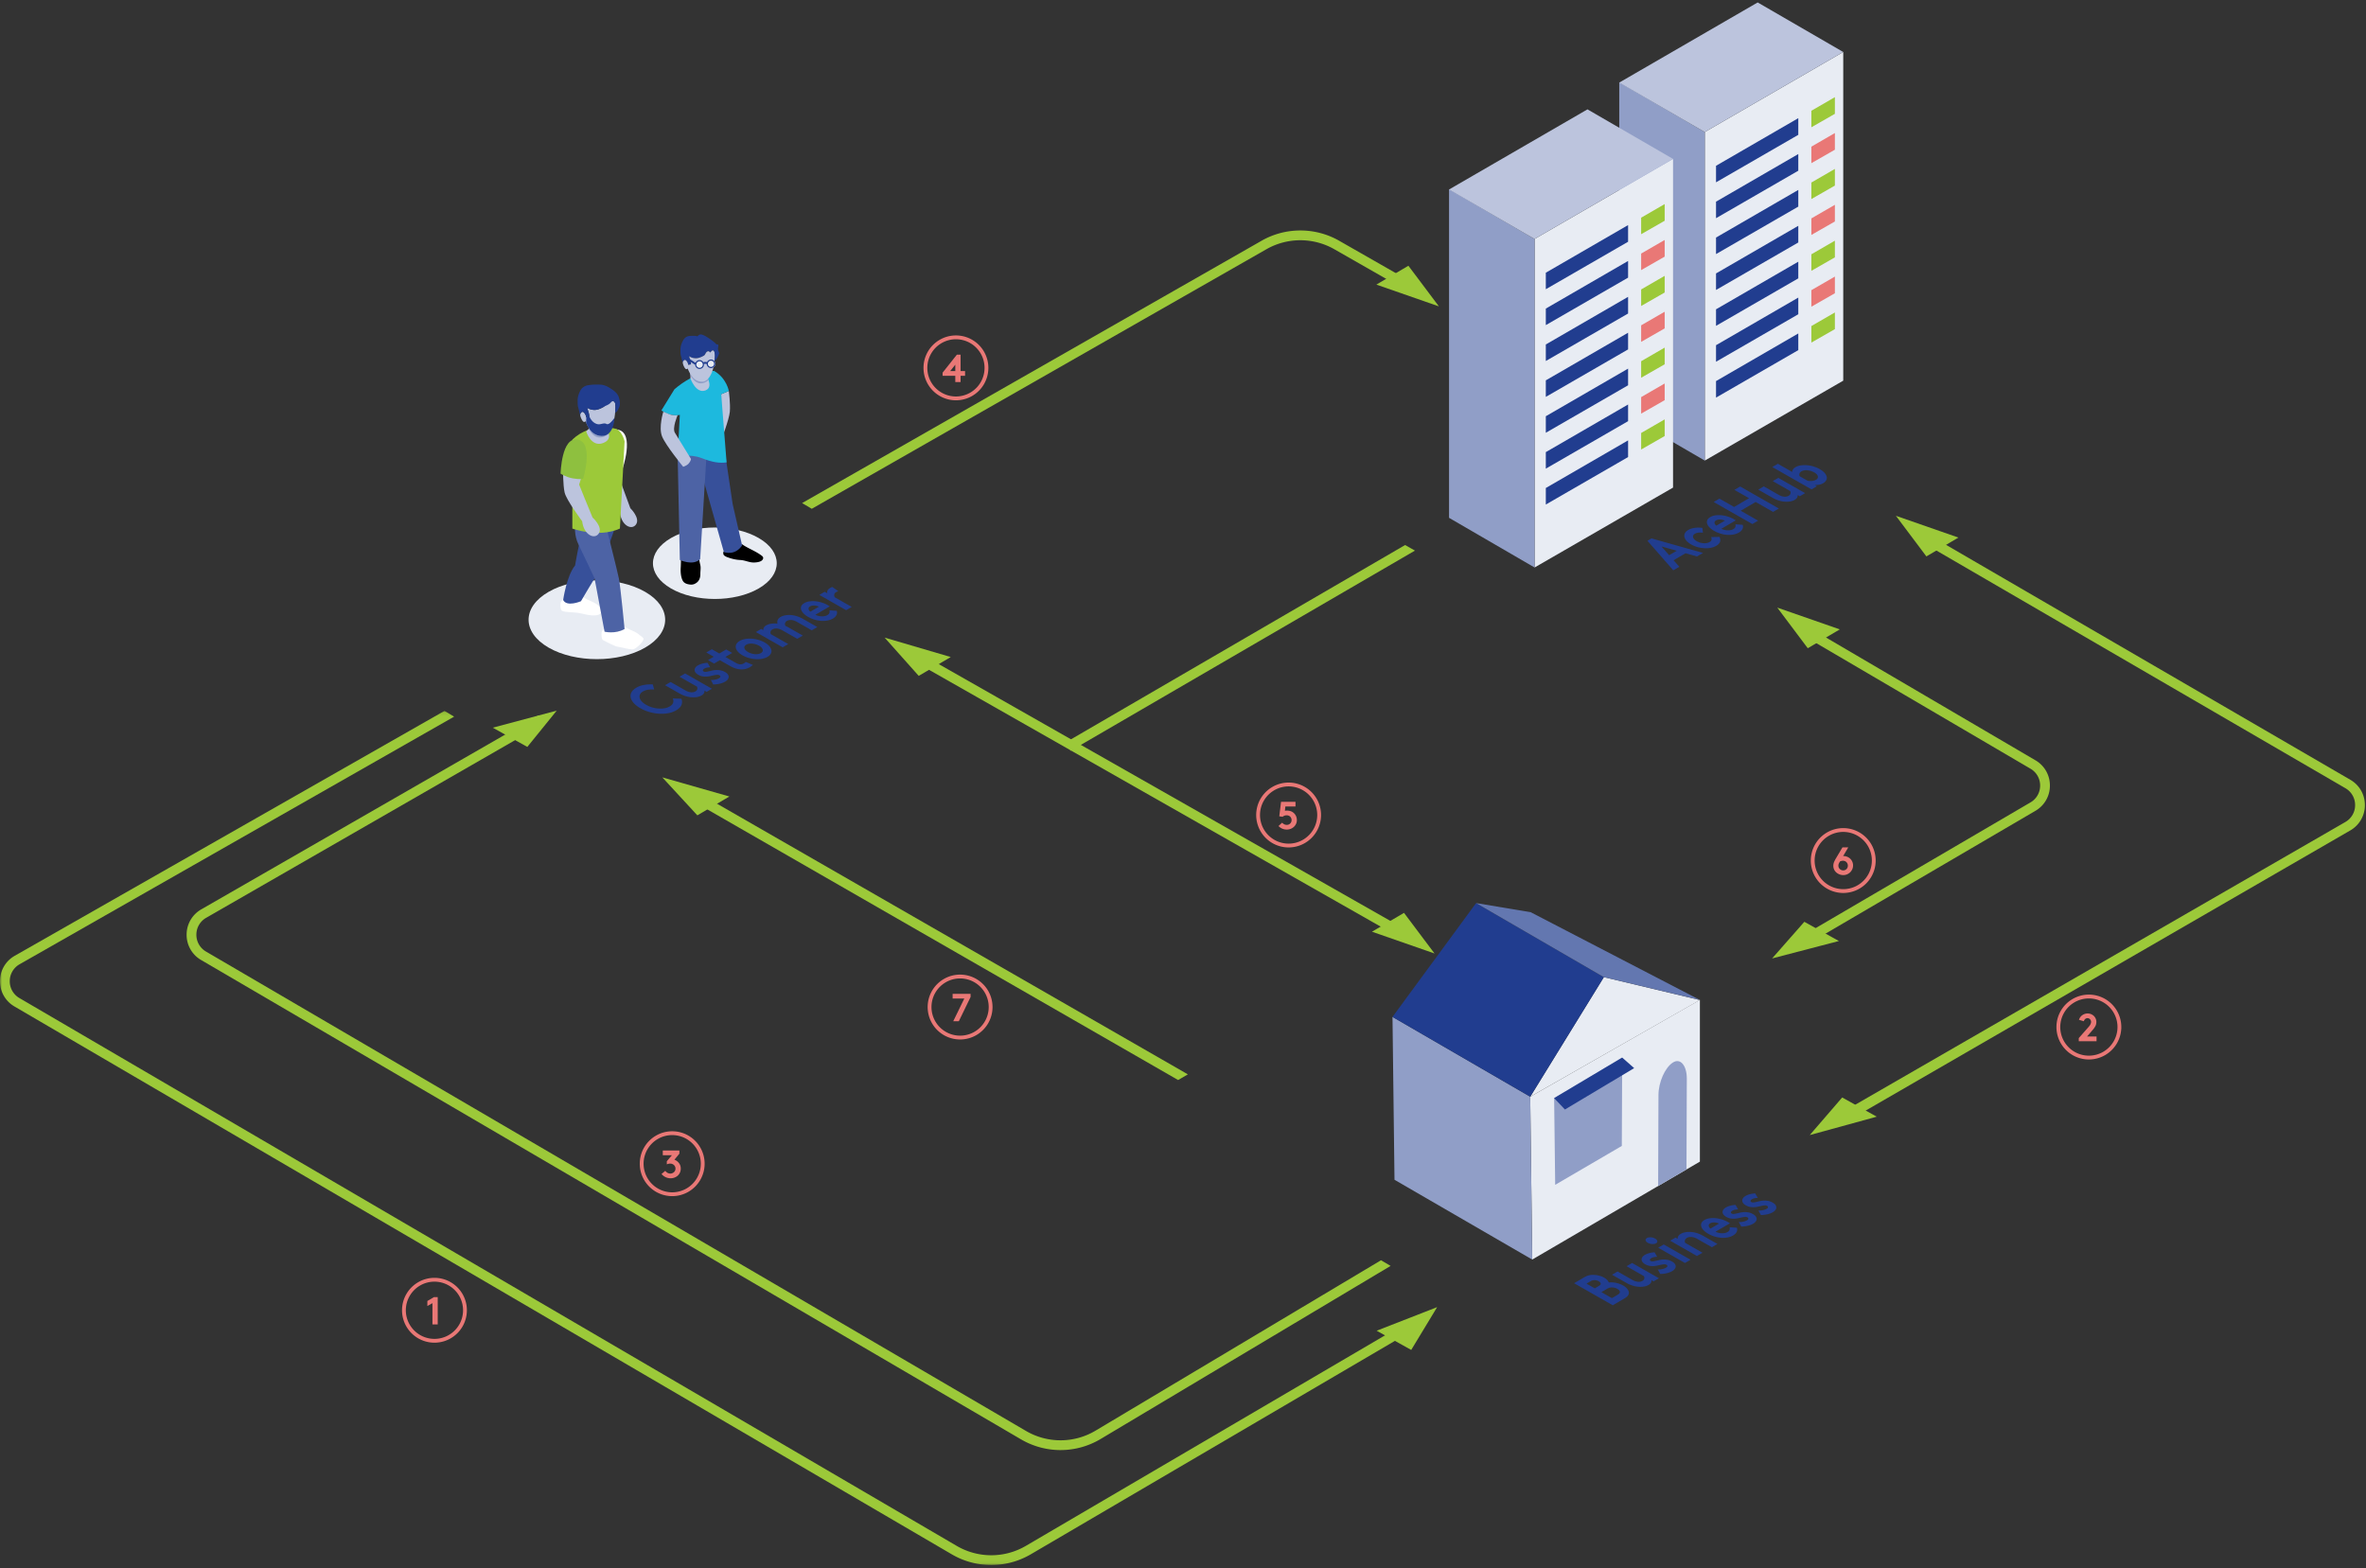 <svg xmlns="http://www.w3.org/2000/svg" xmlns:xlink="http://www.w3.org/1999/xlink" width="620" height="411" viewBox="0 0 620 411">
    <rect x="0" y="0" width="620" height="411" fill="#333333" stroke="none"/>
    <defs>
        <path id="a" d="M371.75 223.942H0V.094h371.75v223.848z"/>
    </defs>
    <g fill="none" fill-rule="evenodd">
        <path fill="#E97876" d="M111.99 340.958l1.74-1.024h.973v7.167h-1.382v-5.57l-1.33.738z"/>
        <path stroke="#E97876" d="M121.845 343.39a7.998 7.998 0 1 1-15.996 0 7.998 7.998 0 0 1 15.996 0z"/>
        <path fill="#E97876" d="M174.337 306.848c.15.212.34.384.573.517.231.134.484.2.757.2.171 0 .336-.033.497-.097.16-.065.303-.154.43-.266a1.231 1.231 0 0 0 .415-.937c0-.184-.036-.357-.108-.517a1.307 1.307 0 0 0-.747-.697 1.605 1.605 0 0 0-.558-.096c-.301 0-.588.067-.86.204v-.825l1.34-1.58h-2.395v-1.229h4.351v.82l-1.3 1.585c.491.192.89.492 1.198.899.307.406.46.884.46 1.43 0 .383-.07.73-.21 1.042-.14.31-.329.576-.568.795-.239.219-.522.39-.85.513a2.95 2.95 0 0 1-1.043.185c-.45 0-.88-.096-1.285-.287a3.372 3.372 0 0 1-1.09-.83l.993-.829z"/>
        <path stroke="#E97876" d="M184.145 304.98a7.998 7.998 0 1 1-15.996 0 7.998 7.998 0 0 1 15.996 0z"/>
        <path fill="#E97876" d="M249.63 260.468h4.709v.819l-3.082 6.347h-1.464l2.898-5.938h-3.061z"/>
        <path stroke="#E97876" d="M259.587 263.923a7.998 7.998 0 1 1-15.996 0 7.998 7.998 0 0 1 15.996 0z"/>
        <path fill="#E97876" d="M335.969 215.606c.156.164.34.3.552.41.212.109.437.163.676.163a1.229 1.229 0 0 0 1.152-.737c.071-.157.107-.328.107-.512a1.272 1.272 0 0 0-.44-.972 1.204 1.204 0 0 0-.394-.215 1.546 1.546 0 0 0-.476-.071 1.671 1.671 0 0 0-1.054.388l-.86-.122.46-3.799h3.788v1.229h-2.662l-.112 1.126c.156-.034.341-.05.553-.05.28 0 .564.038.855.116.29.079.56.22.813.425.287.225.51.509.67.85.161.341.241.706.241 1.095 0 .355-.07.683-.21.983a2.5 2.5 0 0 1-.568.783 2.651 2.651 0 0 1-.839.523 2.78 2.78 0 0 1-1.024.189c-.832 0-1.556-.308-2.17-.922l.942-.88z"/>
        <path stroke="#E97876" d="M345.675 213.595a7.998 7.998 0 1 1-15.996 0 7.998 7.998 0 0 1 15.996 0z"/>
        <path fill="#E97876" d="M250.332 97.253v-1.678l-1.341 1.678h1.34zm1.382-4.3v4.3h1.177v1.23h-1.177v1.637h-1.382v-1.638h-3.328v-.819l3.737-4.71h.973z"/>
        <path stroke="#E97876" d="M258.497 96.41a7.998 7.998 0 1 1-15.996 0 7.998 7.998 0 0 1 15.996 0z"/>
        <path fill="#E97876" d="M482.176 225.757c-.095.137-.19.3-.286.492-.096.19-.143.406-.143.644 0 .171.033.33.102.477a1.27 1.27 0 0 0 1.167.742 1.185 1.185 0 0 0 1.12-.763 1.358 1.358 0 0 0-.004-.972 1.302 1.302 0 0 0-.261-.41 1.214 1.214 0 0 0-.405-.281 1.293 1.293 0 0 0-.522-.102c-.26 0-.515.057-.768.173zm2.16-3.685l-1.35 2.283h.091a2.545 2.545 0 0 1 1.766.696 2.416 2.416 0 0 1 .743 1.77c0 .349-.069.677-.205.983-.137.308-.32.574-.548.799-.229.226-.498.404-.809.537-.31.134-.64.2-.988.2-.334 0-.659-.058-.972-.174a2.706 2.706 0 0 1-.84-.49 2.383 2.383 0 0 1-.588-.77 2.27 2.27 0 0 1-.22-1.013c0-.354.07-.692.21-1.013.139-.32.305-.642.496-.962l1.69-2.846h1.525z"/>
        <path stroke="#E97876" d="M491.013 225.528a7.998 7.998 0 1 1-15.997-.001 7.998 7.998 0 0 1 15.997 0z"/>
        <path fill="#E97876" d="M544.784 267.266a2.3 2.3 0 0 1 .85-1.198c.198-.144.416-.256.656-.338.238-.082.49-.123.757-.123.307 0 .598.055.875.164.276.109.52.26.732.456a2.141 2.141 0 0 1 .686 1.591c0 .437-.094.82-.282 1.152-.187.33-.4.633-.64.906l-1.525 1.771h2.498v1.229h-4.658v-.82l2.518-2.856c.28-.314.468-.58.563-.799.096-.217.144-.42.144-.603a.945.945 0 0 0-.071-.359 1.043 1.043 0 0 0-.196-.306.96.96 0 0 0-.291-.215.838.838 0 0 0-.374-.083.879.879 0 0 0-.61.226c-.166.15-.287.345-.362.583l-1.27-.378z"/>
        <path stroke="#E97876" d="M555.38 269.165a7.998 7.998 0 1 1-15.996 0 7.998 7.998 0 0 1 15.997 0z"/>
        <path fill="#E8ECF3" d="M483.015 99.763l-36.284 20.943V34.608l36.284-20.979z"/>
        <path fill="#909EC7" d="M446.73 120.706l-22.414-13.019V21.54l22.415 13.069z"/>
        <path fill="#BCC4DD" d="M424.316 21.643l22.415 12.965 36.284-20.979L460.593.64z"/>
        <path fill="#213D8F" d="M471.236 35.336L449.678 47.78v-4.332l21.558-12.48z"/>
        <path fill="#9CC939" d="M480.823 29.831l-6.164 3.53v-4.332l6.164-3.567z"/>
        <path fill="#213D8F" d="M471.236 44.74l-21.558 12.444v-4.332l21.558-12.48z"/>
        <path fill="#E97876" d="M480.823 39.235l-6.164 3.53v-4.332l6.164-3.566z"/>
        <path fill="#213D8F" d="M471.236 54.145l-21.558 12.443v-4.331l21.558-12.481z"/>
        <path fill="#9CC939" d="M480.823 48.64l-6.164 3.529v-4.332l6.164-3.566z"/>
        <path fill="#213D8F" d="M471.236 63.549l-21.558 12.443v-4.331l21.558-12.481z"/>
        <path fill="#E97876" d="M480.823 58.044l-6.164 3.529v-4.332l6.164-3.566z"/>
        <path fill="#213D8F" d="M471.236 72.953l-21.558 12.443v-4.331l21.558-12.48z"/>
        <path fill="#9CC939" d="M480.823 67.448l-6.164 3.53v-4.333l6.164-3.566z"/>
        <path fill="#213D8F" d="M471.236 82.357l-21.558 12.444v-4.332l21.558-12.48z"/>
        <path fill="#E97876" d="M480.823 76.852l-6.164 3.529v-4.332l6.164-3.566z"/>
        <path fill="#213D8F" d="M471.236 91.761l-21.558 12.444v-4.332l21.558-12.48z"/>
        <path fill="#9CC939" d="M480.823 86.256l-6.164 3.53v-4.333l6.164-3.565z"/>
        <path fill="#E8ECF3" d="M175.854 140.989c6.334-3.657 16.604-3.657 22.939 0 6.334 3.656 6.334 9.586 0 13.244-6.335 3.656-16.605 3.656-22.94 0-6.333-3.658-6.333-9.588 0-13.244"/>
        <path fill="#000" d="M194.48 142.651c-.288-.164-.842.31-1.657 1.417-.28-.013-.505.062-.683.226-.938.332-1.79.421-2.551.257a1.914 1.914 0 0 0-.053.524c0 .663 1.128.979 1.601 1.138.928.31 1.889.508 2.867.55 1.23.05 2.351.691 3.602.656.725-.02 2.253-.163 2.384-1.137.04-.298-.213-.516-.426-.678-1.378-1.046-3.061-1.694-4.538-2.59-.186-.112-.36-.256-.547-.363M183.29 146.174a2.611 2.611 0 0 1-.16.21c-.46.49-1.125.69-1.994.606-.085-.006-.161-.016-.236-.026-.74-.065-1.31-.1-1.705-.1-.435-.005-.7-.035-.795-.085.081.044.016 1.083.016 1.219-.001.39-.043.779-.052 1.169-.022.946.09 2.163.545 3.012.353.663 1.06.899 1.769.998.716.102 1.212-.008 1.816-.43.764-.535 1.046-1.42 1.031-2.323-.012-.712.142-1.455.024-2.161-.063-.376-.472-1.78-.259-2.09"/>
        <path fill="#BCC4DD" d="M190.988 102.463s.441 3.347.264 5.426c-.176 2.079-2.267 7.468-2.267 7.468s-.677 1.06-1.414 0c-.736-1.06.295-3.8 1.414-4.948v-7.097l2.003-.85z"/>
        <path fill="#37509A" d="M190.163 119.804l1.826 12.301 2.474 10.816s-1.503 2.74-4.771 1.767l-6.656-23.5 1.637-3.56 5.49 2.176z"/>
        <path fill="#4D63A5" d="M177.559 118.744l.59 27.996s3.385 1.659 5.329-.196l1.855-30.48-7.774 2.68z"/>
        <path fill="#1DB9DE" d="M187.1 97.187s-5.065.235-10.366 4.83l-3.416 5.536s2.239 1.767 4.83 1.178l-.59 11.008s3.181-.878 6.244.3c3.062 1.178 4.712 1.377 6.597 1.142l-1.414-17.869 2.002-.85s-.588-3.39-3.887-5.275"/>
        <path fill="#BCC4DD" d="M173.823 107.889s-1.3 4.11-.328 6.496c.971 2.386 5.536 7.951 5.536 7.951s.935-.309 1.355-.765c.692-.753.677-1.296.677-1.296s-3.43-5.579-4.21-6.862c-.753-1.235.706-4.587.706-4.587s-.913.111-1.723-.117c-.548-.155-2.013-.82-2.013-.82M180.916 96.01v3.14s1.413 4.103 3.931 3.176c2.519-.927-.252-4.658-.252-4.658v-1.659h-3.679z"/>
        <path fill="#909EC7" d="M180.916 98.292s1.66 3.814 4.747 1.352l-.257-.677-4.498-1.153.008.478z"/>
        <path fill="#213D8F" d="M182.529 88.082c-.306-.084-.875-.102-1.71-.044-.834.052-1.456.472-1.863 1.253-.41.778-.627 1.528-.64 2.257-.013.723.013 1.254.089 1.59.18.674.344 1.34.49 1.99l.03.048v-.15c0-.172.067-.33.204-.48.118-.137.234-.204.335-.204.036 0 .07.004.106.013.164.058.327.212.49.472.186.314.273.592.265.835.022-.031.173-.062.442-.102.207-.03.308-.106.308-.22 0-.296-.079-.68-.242-1.156a5.106 5.106 0 0 1-.225-.844c.326.296.825.476 1.492.543l.163.013c.627.013 1.346-.212 2.159-.676.11-.065.212-.158.3-.278.119-.224.217-.393.287-.498.172-.257.389-.385.653-.385.084 0 .16.04.234.123l.204.209c.37-.42.618-.605.737-.556.11.048.212.15.3.295.026.045.057.11.092.194.014.208.027.398.036.57.013.004.022.022.022.053 0 .583-.026 1.134-.076 1.656.385-.16.787-.787 1.207-1.881.03-.146.03-.244.008-.3-.19-.411-.287-.746-.287-1.003 0-.083.04-.397.119-.931 0-.092-.07-.163-.212-.203a.678.678 0 0 0-.26-.044c-.072 0-.203-.12-.393-.353-.455-.42-1.117-.91-1.977-1.461-.827-.521-1.432-.782-1.815-.782-.216 0-.442.115-.685.34a2.299 2.299 0 0 0-.172.164 1.216 1.216 0 0 0-.216-.067z"/>
        <path fill="#BCC4DD" d="M179.13 94.545c.117-.136.233-.204.334-.204a.4.4 0 0 1 .106.014c.164.057.327.212.49.472.186.314.274.592.265.835.022-.031.173-.062.442-.102.207-.03.308-.105.308-.22 0-.296-.079-.68-.243-1.157a5.142 5.142 0 0 1-.224-.844c.326.297.825.478 1.492.544.048.004.105.009.163.012.627.014 1.346-.21 2.159-.675.11-.065.212-.158.3-.277a6.49 6.49 0 0 1 .287-.5c.172-.256.389-.384.653-.384.084 0 .16.04.235.124.012.014.083.084.203.208.37-.42.618-.605.737-.556a.71.71 0 0 1 .3.295c.026.044.057.11.092.195.014.207.027.396.036.568.013.006.022.023.022.054 0 .583-.027 1.134-.076 1.655-.136 1.475-.467 2.702-.992 3.678a4.65 4.65 0 0 1-.697 1.002 2.68 2.68 0 0 1-.725.565c-.243.12-.503.18-.782.18h-.021c-.472 0-.91-.092-1.316-.273a2.13 2.13 0 0 1-.287-.154c-.715-.432-1.329-1.179-1.84-2.238a8.1 8.1 0 0 1-.349-.795.377.377 0 0 1-.283.173h-.048c-.2 0-.411-.225-.633-.676-.184-.384-.29-.702-.312-.962v-.076c0-.173.066-.33.203-.481"/>
        <path fill="#E8ECF3" d="M182.153 95.412a1.168 1.168 0 1 0 2.321.257 1.168 1.168 0 0 0-2.321-.257M185.188 95.22a1.131 1.131 0 1 0 2.249.25 1.131 1.131 0 0 0-2.249-.25"/>
        <path fill="#213D8F" d="M183.312 94.372a1.168 1.168 0 1 0 .004 2.337 1.168 1.168 0 0 0-.004-2.337m0 .32a.845.845 0 0 1 .845.941.846.846 0 0 1-1.505.437.847.847 0 0 1 .66-1.378M186.312 94.213a1.13 1.13 0 1 0 .002 2.261 1.13 1.13 0 0 0-.002-2.261m0 .32a.805.805 0 0 1 .635.305.81.81 0 0 1-1.268 1.015.805.805 0 0 1-.172-.598.81.81 0 0 1 .805-.722"/>
        <path stroke="#213D8F" stroke-width=".5" d="M185.29 95.232s-.397-.33-.96-.01M182.288 95.407l-1.775-1.174"/>
        <path fill="#E8ECF3" d="M143.753 155.11c6.99-4.036 18.32-4.036 25.31 0 6.989 4.034 6.989 10.577 0 14.612-6.99 4.035-18.32 4.035-25.31 0-6.988-4.035-6.988-10.578 0-14.612"/>
        <path fill="#FFF" d="M163.03 163.706c-.282-.2-.905.237-1.864 1.304-.29-.042-.531.014-.732.165-1.008.25-1.394-.198-2.168-.446-.049.116-.593.748-.616.992-.067.689-.041 1.866.435 2.079.93.416 2.89 1.578 3.901 1.719 1.273.179 2.413.598 3.715.688.755.053 2.706-1.733 2.941-2.732.072-.305-.705-.753-.91-.943-1.324-1.226-2.73-1.313-4.172-2.393-.181-.136-.346-.302-.53-.433M152.26 156.006c-.281-.2-.905.236-1.864 1.304-.289-.043-.53.012-.732.164-1.008.25-1.393-.198-2.168-.445-.048.115-.591.748-.616.991-.067.689-.04 1.866.435 2.079.931.416 2.982.345 3.994.487 1.273.179 2.412.598 3.714.689.755.052 2.357.06 2.593-.94.072-.304-.448-1.314-.653-1.503-1.325-1.226-2.73-1.313-4.172-2.394-.182-.136-.346-.302-.53-.432"/>
        <path fill="#BCC4DD" d="M162.881 121.975l-.886 2.473s2.313 6.474 3.188 8.752c0 0 2.646 2.558 1.492 4.234-1.154 1.675-3.981.25-4.243-3.35 0 0-3.96-5.73-4.32-7.72-.358-1.99-.175-5.918-.175-5.918l4.944 1.529z"/>
        <path fill="#FFF" d="M157.248 121.397s1.277.957 3.172 1.374c1.846.408 2.679.2 2.679.2s3.244-9.3-1.013-10.319c-4.258-1.02-4.838 8.745-4.838 8.745"/>
        <path fill="#37509A" d="M161.22 138.085s-3.675 10.934-4.812 12.596c-1.137 1.662-4.17 6.883-4.17 6.883s-3.703 1.602-4.665-.322c0 0 .899-6.335 3.127-9.054 0 0 1.86-11.24 3.171-12.028 1.313-.787 7.348 1.925 7.348 1.925"/>
        <path fill="#4D63A5" d="M150.7 137.56s-.328 2.711.897 5.16c1.224 2.45 4.2 8.836 4.2 8.836l2.623 13.996s2.8.7 5.249-.7c0 0-1.05-11.022-1.487-13.209-.438-2.187-3.215-13.121-3.215-13.121l-8.267-.962z"/>
        <path fill="#9CC939" d="M161.657 112.454s-6.56-2.099-11.678 2.756v23.312s6.867 2.537 12.465 0l1.225-22.83s-.438-2.275-2.012-3.238"/>
        <path fill="#BCC4DD" d="M155.58 111.1l-1.976 1.967s1.281 4.205 4.407 3.054c3.125-1.152.695-3.937.695-3.937v-2.058l-3.126.974z"/>
        <path fill="#909EC7" d="M154.308 112.367s1.716 4.142 5.212 1.315c0 0-.14-.425-.268-.73-.129-.304-4.579-.949-4.579-.949l-.365.364z"/>
        <path fill="#BCC4DD" d="M152.265 108.156c.13-.15.258-.225.37-.225a.46.46 0 0 1 .117.016c.18.063.36.233.539.52.206.347.303.653.293.921.025-.034.19-.068.488-.112.229-.033.34-.116.34-.243 0-.327-.087-.75-.267-1.276a5.695 5.695 0 0 1-.248-.93c.36.326.91.525 1.646.599l.18.014c.692.014 1.486-.233 2.381-.745a1.13 1.13 0 0 0 .332-.307c.131-.248.239-.433.317-.55.19-.283.428-.424.72-.424.093 0 .176.044.259.135.014.016.008-.6.14-.464.409-.463.766.027.897.081.122.053.234.165.332.326.029.049.063.121.102.214.014.23.029.438.039.628.014.006.024.025.024.06 0 .642-.03 1.25-.084 1.826-.15 1.626-.515 2.981-1.094 4.057-.24.444-.493.813-.77 1.106a2.957 2.957 0 0 1-.8.624 1.936 1.936 0 0 1-.862.199h-.024c-.52 0-1.004-.102-1.45-.303a2.388 2.388 0 0 1-.318-.169c-.79-.477-1.467-1.3-2.032-2.47a9.202 9.202 0 0 1-.384-.877.414.414 0 0 1-.312.19h-.053c-.22 0-.454-.247-.697-.745-.204-.423-.322-.774-.346-1.062v-.083c0-.19.074-.365.225-.531"/>
        <path fill="#213D8F" d="M155.994 100.786c-.66.014-1.321.07-1.955.181-.82.143-1.574.651-1.965 1.393-.452.858-.692 1.685-.705 2.49-.015.797.013 1.383.096 1.753.2.744.381 1.48.542 2.196l.034.054v-.166c0-.19.072-.365.223-.531.131-.15.258-.224.37-.224a.45.45 0 0 1 .117.015c.18.064.36.233.54.52.206.347.303.653.293.921.025-.034.191-.068.488-.112.229-.034.34-.116.34-.243 0-.327-.087-.75-.268-1.276a5.761 5.761 0 0 1-.247-.93c.031.2.708.406.86.452.377.113.774.173 1.169.154 1.034-.05 1.888-.65 2.794-1.077.376-.176.765-.342 1.086-.61.243-.205.588-.746.963-.58.122.053.234.165.332.326.028.049.062.121.101.214.016.23.03.438.04.628.014.006.024.025.024.06 0 .642-.03 1.25-.084 1.826.001-.014.408-.326.447-.371.204-.24.345-.509.483-.79.506-1.03.377-1.757.078-2.84-.248-.891-.91-1.539-1.649-2.052-.956-.664-1.955-1.284-3.15-1.354-.457-.027-.927-.037-1.397-.027"/>
        <path fill="#BCC4DD" d="M152.552 124.488l-.794 2.505s2.555 6.383 3.516 8.626c0 0 2.74 2.456 1.65 4.174-1.091 1.718-3.97.4-4.366-3.187 0 0-4.173-5.578-4.607-7.553-.434-1.976-.398-5.906-.398-5.906l4.999 1.341z"/>
        <path fill="#8EC03F" d="M146.9 124.123s1.312.907 3.222 1.254c1.86.337 2.683.1 2.683.1s2.894-9.416-1.399-10.275-4.506 8.92-4.506 8.92"/>
        <path fill="#213D8F" d="M153.636 109.304l-.051 1.424s.981 3.37 3.97 3.518c2.905.143 3.448-3.486 3.446-4.7 0 0-.98 1.44-1.653 1.6-.673.16-.256-.449-1.874-.016s-2.79-1.197-3.061-2.097"/>
        <path fill="#E8ECF3" d="M438.413 127.785l-36.284 20.942V62.63l36.284-20.978z"/>
        <path fill="#909EC7" d="M402.129 148.727l-22.415-13.019V49.561l22.415 13.069z"/>
        <path fill="#BCC4DD" d="M379.714 49.664l22.415 12.966 36.284-20.98-22.422-12.989z"/>
        <path fill="#213D8F" d="M426.635 63.358L405.075 75.8V71.47l21.56-12.48z"/>
        <path fill="#9CC939" d="M436.221 57.853l-6.164 3.528V57.05l6.164-3.566z"/>
        <path fill="#213D8F" d="M426.635 72.762l-21.56 12.444v-4.332l21.56-12.48z"/>
        <path fill="#E97876" d="M436.221 67.257l-6.164 3.529v-4.332l6.164-3.566z"/>
        <path fill="#213D8F" d="M426.635 82.166l-21.56 12.444v-4.332l21.56-12.48z"/>
        <path fill="#9CC939" d="M436.221 76.661l-6.164 3.529v-4.332l6.164-3.566z"/>
        <path fill="#213D8F" d="M426.635 91.57l-21.56 12.444v-4.332l21.56-12.48z"/>
        <path fill="#E97876" d="M436.221 86.065l-6.164 3.529v-4.332l6.164-3.566z"/>
        <path fill="#213D8F" d="M426.635 100.974l-21.56 12.444v-4.332l21.56-12.48z"/>
        <path fill="#9CC939" d="M436.221 95.47l-6.164 3.528v-4.332l6.164-3.565z"/>
        <path fill="#213D8F" d="M426.635 110.379l-21.56 12.443v-4.332l21.56-12.48z"/>
        <path fill="#E97876" d="M436.221 104.873l-6.164 3.53v-4.333l6.164-3.565z"/>
        <path fill="#213D8F" d="M426.635 119.783l-21.56 12.443v-4.331l21.56-12.481z"/>
        <path fill="#9CC939" d="M436.221 114.278l-6.164 3.529v-4.332l6.164-3.566z"/>
        <path fill="#E8ECF3" d="M445.45 304.435L401.513 330.1l-.524-42.674 44.461-25.368z"/>
        <path fill="#909EC7" d="M401.513 330.1l-36.092-20.91-.524-42.681 36.092 20.917z"/>
        <path fill="#E8ECF3" d="M400.99 287.424l19.294-31.338 25.166 6.006z"/>
        <path fill="#909EC7" d="M424.987 300.321l-17.455 10.194-.279-22.742 17.837-10.605zM441.937 306.476l-7.428 4.35.085-23.855c.013-3.333 1.685-7.13 3.736-8.481 2.051-1.352 3.704.86 3.692 4.194l-.085 23.792z"/>
        <path fill="#213D8F" d="M407.253 287.795l2.833 2.98 18.141-10.843-3.137-2.764zM364.898 266.509l36.091 20.917 19.295-31.34-33.482-19.409z"/>
        <path fill="#6377B0" d="M386.802 236.677l33.482 19.409 25.166 5.98-44.339-23.002z"/>
        <path fill="#213D8F" d="M423.905 339.32c.261-.153.43-.3.504-.438a.533.533 0 0 0 .055-.408c-.074-.259-.29-.489-.646-.692a2.933 2.933 0 0 0-1.207-.365 2.639 2.639 0 0 0-.707.037c-.238.045-.489.145-.75.298l-1.512.885 2.751 1.568 1.512-.885zm-6-1.674l1.064-.623c.239-.14.384-.263.437-.372a.503.503 0 0 0 .042-.325.807.807 0 0 0-.172-.285 1.254 1.254 0 0 0-.329-.258 1.978 1.978 0 0 0-.453-.187 2.74 2.74 0 0 0-.494-.096 2.432 2.432 0 0 0-.563.029 1.947 1.947 0 0 0-.64.257l-1.064.622 2.172 1.238zm-2.755-2.903c.448-.262.867-.435 1.258-.52a5.07 5.07 0 0 1 1.209-.105c.468.016.943.084 1.424.203.482.12.931.298 1.345.534.339.193.61.408.814.645.204.237.33.443.376.616.573-.079 1.202-.048 1.887.092.684.14 1.311.372 1.881.697.434.247.771.515 1.012.803.242.289.393.576.457.862.064.286.017.571-.14.852-.157.281-.49.57-.997.868l-3.057 1.79-10.134-5.777 2.665-1.56zM427.691 330.997l7.023 4.002-1.4.82-.565-.322c.034.269-.018.509-.157.719-.14.209-.34.391-.6.544-.382.223-.835.368-1.36.436a6.585 6.585 0 0 1-1.618.002 7.424 7.424 0 0 1-1.38-.321 8.268 8.268 0 0 1-1.485-.679l-3.72-2.12 1.455-.852 3.793 2.162c.319.182.591.309.818.382.228.073.445.122.653.146.276.027.517.017.726-.032.209-.05.383-.117.525-.2.157-.091.272-.192.345-.301a.908.908 0 0 0 .14-.334.801.801 0 0 0-.002-.325 1.484 1.484 0 0 0-.085-.275l-4.561-2.6 1.455-.852zM434.418 332.696c.408.017.806-.016 1.192-.103.385-.087.716-.21.993-.372.193-.114.302-.242.325-.384.024-.142-.05-.262-.225-.362a1.108 1.108 0 0 0-.623-.128 5.14 5.14 0 0 0-.791.111c-.286.062-.594.13-.923.206-.329.076-.67.125-1.023.147a4.758 4.758 0 0 1-1.088-.057 3.358 3.358 0 0 1-1.122-.413c-.338-.193-.584-.4-.739-.621-.155-.223-.228-.444-.223-.664.006-.222.083-.434.232-.638.15-.204.358-.385.627-.542.179-.105.377-.199.595-.282.218-.083.441-.152.668-.207.229-.056.455-.1.68-.13.225-.031.426-.05.603-.052l.677 1.175c-.277.006-.55.036-.821.088-.271.053-.505.136-.698.25-.202.118-.327.247-.376.387-.049.14.018.263.201.367.155.088.343.12.565.096.223-.024.475-.068.755-.132l.915-.21c.33-.076.678-.121 1.047-.135.367-.015.746.013 1.137.086.392.072.79.223 1.195.454.338.193.58.4.726.621.146.221.214.444.205.667-.01.222-.095.44-.255.65-.16.211-.381.4-.665.566a5.1 5.1 0 0 1-1.376.53c-.537.129-1.12.2-1.75.212l-.64-1.18zM443 330.148l-1.456.852-7.022-4.002 1.456-.853 7.022 4.003zm-11.192-4.438c-.338-.192-.53-.41-.574-.651-.045-.241.063-.438.324-.591.262-.153.601-.218 1.02-.196.418.024.796.13 1.134.323.338.193.529.41.574.651.045.242-.063.438-.324.592-.262.152-.601.217-1.02.195a2.539 2.539 0 0 1-1.134-.323zM444.68 329.164l-7.023-4.002 1.4-.82.565.323c-.013-.25.046-.483.173-.704.13-.22.346-.42.652-.599.38-.223.834-.372 1.362-.447a6.359 6.359 0 0 1 1.648-.01c.46.054.926.16 1.4.318.473.158 1.014.41 1.622.756l3.576 2.038-1.456.853-3.72-2.12a4.839 4.839 0 0 0-.903-.419c-.254-.079-.5-.127-.74-.143-.463-.03-.865.055-1.209.256a1.112 1.112 0 0 0-.355.308.927.927 0 0 0-.173.678c.017.109.04.202.075.282l4.561 2.6-1.455.852zM450.477 320.668a3.292 3.292 0 0 0-1.185-.293c-.209-.012-.41 0-.604.037a1.569 1.569 0 0 0-.517.184c-.306.18-.442.404-.407.674.034.27.192.506.473.71l2.24-1.312zm4.655 1.088c.145.384.126.755-.056 1.113-.183.358-.487.661-.911.91a4.476 4.476 0 0 1-1.387.51c-.52.105-1.068.14-1.64.107a8.054 8.054 0 0 1-3.467-1.031 5.499 5.499 0 0 1-1.213-.905c-.315-.322-.526-.647-.632-.975a1.32 1.32 0 0 1 .03-.947c.127-.303.392-.572.796-.808a3.606 3.606 0 0 1 1.319-.438 6.701 6.701 0 0 1 1.587-.034 8.275 8.275 0 0 1 3.248 1.017c.203.115.37.224.502.325l-3.763 2.203c.274.13.553.228.837.296.285.067.565.104.84.11.276.006.54-.017.79-.069.249-.05.47-.134.665-.247.313-.184.499-.395.555-.635.057-.24.058-.448 0-.627l1.9.125zM455.64 320.273c.407.017.805-.018 1.19-.104.386-.086.717-.21.994-.372.194-.114.302-.242.325-.384.024-.141-.05-.262-.225-.361a1.113 1.113 0 0 0-.623-.129c-.241.014-.505.05-.79.111-.287.063-.595.131-.924.206-.33.076-.67.125-1.024.148a4.79 4.79 0 0 1-1.087-.057 3.375 3.375 0 0 1-1.123-.414c-.337-.192-.583-.399-.738-.622-.154-.22-.229-.442-.223-.663.006-.221.083-.434.232-.638.149-.204.358-.385.627-.542.179-.105.377-.198.594-.282a5.87 5.87 0 0 1 .67-.207c.227-.055.454-.099.679-.13a4.96 4.96 0 0 1 .602-.052l.678 1.175a4.965 4.965 0 0 0-.821.089 2.193 2.193 0 0 0-.698.25c-.202.117-.327.246-.377.386-.048.141.019.263.202.367.154.089.343.12.566.096.222-.023.473-.069.754-.132l.916-.21a5.69 5.69 0 0 1 1.045-.135c.367-.015.747.014 1.138.086.391.072.79.224 1.195.454.338.193.58.4.726.62.146.223.214.445.204.668a1.15 1.15 0 0 1-.254.65c-.16.211-.381.4-.665.566-.38.222-.84.4-1.376.53-.537.129-1.119.2-1.75.212l-.64-1.18zM460.79 317.257a4.57 4.57 0 0 0 1.191-.104 3.47 3.47 0 0 0 .994-.372c.194-.114.302-.241.325-.384.024-.141-.05-.262-.225-.36a1.108 1.108 0 0 0-.623-.13c-.241.014-.505.05-.79.112-.287.061-.595.13-.923.205-.33.077-.67.125-1.025.148a4.792 4.792 0 0 1-1.087-.057 3.361 3.361 0 0 1-1.123-.414c-.337-.192-.583-.398-.738-.621-.154-.222-.228-.443-.223-.664.006-.22.083-.433.232-.637.149-.205.358-.386.627-.543.179-.105.377-.198.595-.282.217-.082.44-.151.669-.207.227-.056.454-.099.679-.13a4.96 4.96 0 0 1 .602-.052l.678 1.175a5.034 5.034 0 0 0-.821.088 2.225 2.225 0 0 0-.698.25c-.202.118-.327.248-.377.387-.048.142.019.263.202.367a.92.92 0 0 0 .566.097 6.87 6.87 0 0 0 .754-.132l.916-.21a5.69 5.69 0 0 1 1.045-.136c.368-.015.747.014 1.138.086.391.072.79.224 1.196.455.337.193.579.399.725.62.146.222.214.444.204.667-.01.223-.094.44-.254.65-.16.212-.381.4-.665.566-.38.223-.84.4-1.376.53-.537.13-1.119.2-1.75.212l-.64-1.18z"/>
        <path fill="#9CC939" d="M308.722 283.05l-129.894-74.675 1.275-2.219 131.173 75.41z"/>
        <path fill="#9CC939" d="M182.737 213.682l-9.176-9.949 17.57 5.01zM212.73 133.34l-2.541-1.496 120.34-68.714c6.276-3.621 14.09-3.637 20.385-.04l21.783 12.448-1.27 2.222-21.783-12.447a17.976 17.976 0 0 0-17.841.037l-119.074 67.99z"/>
        <path fill="#9CC939" d="M369.066 69.646l7.992 10.648-16.386-5.708zM615.865 217.645l-132.85 76.811h-5.412l136.983-79.028a5.067 5.067 0 0 0 2.56-4.426 5.068 5.068 0 0 0-2.546-4.434l-112.654-65.47 1.285-2.212 112.655 65.47a7.601 7.601 0 0 1 3.82 6.65 7.6 7.6 0 0 1-3.84 6.639"/>
        <path fill="#9CC939" d="M504.803 145.823l-7.992-10.647 16.385 5.708zM482.738 287.621l-8.5 9.856 17.554-4.82zM470.603 249.23l-1.293-2.21 62.73-36.707a5.071 5.071 0 0 0 2.568-4.43 5.069 5.069 0 0 0-2.547-4.433l-61.472-36.04 1.295-2.208 61.468 36.038a7.598 7.598 0 0 1 3.816 6.648 7.603 7.603 0 0 1-3.842 6.638l-62.723 36.703z"/>
        <path fill="#9CC939" d="M473.72 169.886l-7.992-10.647 16.386 5.708zM472.819 241.582l-8.447 9.604 17.5-4.569zM370.79 247.958l-133.732-76.05 1.265-2.225 133.732 76.05z"/>
        <path fill="#9CC939" d="M231.817 167.107l17.324 5.085-8.393 4.94M280.57 196.765l-1.288-2.213 88.918-51.711 2.586 1.457z"/>
        <g transform="translate(0 186.21)">
            <mask id="b" fill="#fff">
                <use xlink:href="#a"/>
            </mask>
            <path fill="#9CC939" d="M259.757 223.942c-3.573 0-7.145-.93-10.332-2.794L3.803 77.572A7.599 7.599 0 0 1 0 70.902a7.6 7.6 0 0 1 3.876-6.63L116.48.095l2.521 1.51L5.143 66.496a5.066 5.066 0 0 0-2.583 4.42 5.066 5.066 0 0 0 2.535 4.446L250.716 218.94a17.937 17.937 0 0 0 18.101-.012l101.638-59.581 1.295 2.208-101.638 59.58a20.467 20.467 0 0 1-10.355 2.808" mask="url(#b)"/>
        </g>
        <path fill="#9CC939" d="M277.904 380.03c-3.57 0-7.141-.932-10.334-2.8L52.706 251.6a7.6 7.6 0 0 1-3.803-6.656 7.6 7.6 0 0 1 3.85-6.629l88.33-50.804 1.276 2.219-88.33 50.804a5.067 5.067 0 0 0-2.567 4.42 5.067 5.067 0 0 0 2.535 4.436L268.862 375.02a17.92 17.92 0 0 0 18.226-.083l74.797-44.655 2.516 1.48-76 45.372a20.46 20.46 0 0 1-10.497 2.895"/>
        <path fill="#9CC939" d="M138.183 195.747l7.704-9.512-16.758 4.477zM369.803 353.786l6.793-11.218-15.846 6.183zM375.909 249.886l-16.386-5.708 8.394-4.94"/>
        <path fill="#213D8F" d="M168.476 181.223c-.374.219-.627.473-.76.763a1.34 1.34 0 0 0-.084.91c.079.317.262.633.551.949.29.315.676.61 1.159.886.492.28 1.02.502 1.582.662.563.162 1.118.26 1.665.296a6.57 6.57 0 0 0 1.577-.078 3.932 3.932 0 0 0 1.326-.467c.515-.302.819-.638.909-1.009.091-.37.06-.734-.096-1.09l2.244.076a2.06 2.06 0 0 1 .038 1.6c-.203.531-.667 1.01-1.39 1.433a6.376 6.376 0 0 1-2.086.752 9.879 9.879 0 0 1-2.418.136c-.834-.052-1.671-.2-2.514-.443a10.703 10.703 0 0 1-2.35-.983c-.724-.413-1.303-.86-1.738-1.34-.436-.482-.707-.962-.812-1.44a1.99 1.99 0 0 1 .197-1.395c.238-.451.662-.857 1.274-1.215a6.048 6.048 0 0 1 1.993-.715 9.966 9.966 0 0 1 2.322-.139l.357 1.33a7.413 7.413 0 0 0-1.592.063 3.774 3.774 0 0 0-1.354.458M179.537 176.503l7.023 4.003-1.4.819-.565-.322c.034.27-.018.51-.157.719-.14.21-.34.391-.601.544-.38.223-.834.368-1.358.436a6.554 6.554 0 0 1-1.62.002 7.323 7.323 0 0 1-1.38-.321 8.262 8.262 0 0 1-1.484-.678l-3.72-2.12 1.455-.852 3.793 2.162c.319.18.59.309.818.382.227.073.445.121.652.145.277.027.518.018.727-.032.208-.05.383-.117.525-.2.157-.09.272-.192.345-.301a.9.9 0 0 0 .14-.334.793.793 0 0 0-.002-.325 1.485 1.485 0 0 0-.086-.275l-4.56-2.6 1.455-.852zM186.264 178.203a4.57 4.57 0 0 0 1.19-.104 3.47 3.47 0 0 0 .994-.372c.194-.114.303-.241.326-.384.024-.141-.051-.262-.225-.36a1.108 1.108 0 0 0-.623-.13c-.242.014-.505.05-.791.112-.286.061-.594.13-.923.205-.329.076-.67.125-1.024.148a4.792 4.792 0 0 1-1.087-.058 3.361 3.361 0 0 1-1.123-.413c-.337-.192-.583-.398-.738-.621-.155-.222-.228-.443-.223-.664.006-.221.083-.433.232-.638a2.03 2.03 0 0 1 .626-.542c.18-.105.378-.198.596-.282.218-.083.44-.151.668-.207.228-.056.455-.1.68-.13a4.96 4.96 0 0 1 .602-.052l.678 1.175a5.034 5.034 0 0 0-.822.088 2.225 2.225 0 0 0-.698.25c-.201.118-.326.247-.375.387-.049.141.018.263.201.367.155.089.343.12.565.097a6.87 6.87 0 0 0 .755-.133l.915-.21a5.69 5.69 0 0 1 1.046-.135c.368-.015.747.014 1.138.086.391.072.79.224 1.195.455.338.193.58.399.726.62.146.222.214.444.204.667-.01.223-.094.44-.254.65-.16.212-.381.4-.665.566a5.1 5.1 0 0 1-1.376.53c-.537.13-1.12.2-1.75.212l-.64-1.18zM197.254 174.244c-.05.085-.154.187-.313.308a4.081 4.081 0 0 1-1.85.816c-.49.081-.99.087-1.495.014a5.384 5.384 0 0 1-1.162-.307 9.935 9.935 0 0 1-1.34-.654l-2.461-1.403-1.512.886-1.593-.908 1.512-.885-1.955-1.114 1.457-.852 1.954 1.114 1.791-1.05 1.593.908-1.791 1.049 2.678 1.527c.222.126.415.22.58.278.165.06.326.1.482.12.181.017.362.008.545-.026.182-.034.363-.103.542-.208.104-.062.208-.132.314-.21.105-.078.174-.138.207-.18l1.817.777zM196.046 170.904c.26.147.54.268.844.359.303.09.602.148.9.175.296.027.583.018.86-.027s.523-.13.74-.257c.209-.123.353-.265.43-.428a.68.68 0 0 0 .04-.501 1.333 1.333 0 0 0-.316-.517 2.597 2.597 0 0 0-.632-.483 4.519 4.519 0 0 0-1.759-.543 3.361 3.361 0 0 0-.866.03c-.28.047-.525.132-.733.255-.217.127-.363.27-.437.43a.69.69 0 0 0-.035.498c.051.171.159.345.324.521.165.177.38.34.64.488m-1.456.852c-.502-.286-.904-.6-1.208-.941-.303-.341-.49-.68-.56-1.018a1.455 1.455 0 0 1 .136-.984c.161-.317.448-.596.858-.836s.89-.41 1.437-.507a7.183 7.183 0 0 1 1.7-.093c.587.037 1.176.14 1.77.31.595.171 1.144.4 1.645.686.512.292.914.605 1.208.94.293.336.478.674.554 1.015.074.34.029.668-.137.983-.166.315-.455.592-.865.833-.411.24-.888.41-1.43.51a6.809 6.809 0 0 1-1.7.093 8.54 8.54 0 0 1-1.764-.307 7.291 7.291 0 0 1-1.644-.684M205.103 169.649l-7.022-4.002 1.4-.82.565.323c-.035-.271.018-.51.157-.72.14-.21.34-.391.6-.544.374-.219.816-.363 1.328-.434a6.243 6.243 0 0 1 1.6-.008 1.489 1.489 0 0 1 .047-.923c.115-.318.374-.595.778-.83.38-.224.84-.377 1.378-.457a6.012 6.012 0 0 1 1.654-.016c.451.06.912.167 1.38.322.47.155.964.38 1.485.678l3.721 2.12-1.456.853-3.793-2.162a4.534 4.534 0 0 0-.818-.383 3.391 3.391 0 0 0-.652-.145 2.202 2.202 0 0 0-.727.032c-.208.05-.383.116-.525.199a1.023 1.023 0 0 0-.349.313.89.89 0 0 0-.136.699c.026.113.059.208.101.283a8.598 8.598 0 0 1 .827.42l3.72 2.12-1.455.853-3.794-2.162a4.558 4.558 0 0 0-.818-.383 3.34 3.34 0 0 0-.652-.144 2.186 2.186 0 0 0-.727.032 1.9 1.9 0 0 0-.524.199c-.157.09-.272.192-.345.302a.9.9 0 0 0-.141.333.79.79 0 0 0 .002.324c.023.104.052.195.086.276l4.56 2.6-1.455.852zM214.596 158.99a3.295 3.295 0 0 0-1.185-.294c-.209-.012-.41 0-.604.037a1.569 1.569 0 0 0-.517.185c-.306.179-.442.403-.407.672.034.27.193.507.473.71l2.24-1.31zm4.655 1.088c.145.383.126.755-.056 1.112-.182.357-.486.661-.911.91a4.47 4.47 0 0 1-1.387.51c-.52.104-1.068.14-1.64.107a8.016 8.016 0 0 1-3.466-1.03 5.539 5.539 0 0 1-1.213-.906c-.316-.322-.527-.647-.633-.975a1.32 1.32 0 0 1 .03-.947c.127-.303.393-.572.796-.808a3.618 3.618 0 0 1 1.32-.438 6.701 6.701 0 0 1 1.586-.034 8.231 8.231 0 0 1 3.248 1.017c.203.115.37.224.502.325l-3.763 2.203c.274.13.553.228.838.296.284.067.565.104.84.11.276.006.539-.017.789-.068.25-.052.47-.135.665-.248.314-.184.5-.396.556-.635.057-.24.057-.448 0-.627l1.9.126zM219.68 154.926a2.97 2.97 0 0 0-.599.267.978.978 0 0 0-.347.32.899.899 0 0 0-.104.73.99.99 0 0 0 .143.3l4.416 2.517-1.456.853-7.022-4.002 1.4-.82.71.405a.887.887 0 0 1 .038-.742c.121-.25.351-.473.687-.67a3.02 3.02 0 0 1 .55-.255l1.584 1.097zM437.388 145.506l1.993-1.167-3.993-1.125 2 2.292zm1.092 3.96l-6.775-7.742 1.064-.624 13.494 3.81-1.579.924-2.984-.846-3.146 1.842 1.505 1.712-1.58.924zM450.597 140.716c.228.502.267.942.115 1.321-.152.379-.486.72-1 1.021-.419.245-.902.418-1.448.522a6.795 6.795 0 0 1-1.705.094 8.582 8.582 0 0 1-1.763-.305 7.322 7.322 0 0 1-1.644-.686c-.512-.292-.915-.607-1.21-.947-.295-.34-.478-.683-.55-1.026a1.422 1.422 0 0 1 .143-.986c.166-.315.458-.594.876-.84.47-.275 1.034-.456 1.689-.545a7.376 7.376 0 0 1 2 .009l.143 1.271a4.857 4.857 0 0 0-1.151-.029 2.306 2.306 0 0 0-.943.284c-.21.123-.353.265-.431.428a.74.74 0 0 0-.053.508c.044.175.144.351.301.526.158.176.371.341.641.495a4.255 4.255 0 0 0 1.788.534c.3.02.59.003.869-.048.28-.052.53-.144.754-.276.3-.174.464-.382.496-.623.03-.24-.01-.463-.123-.664l2.206-.038zM452.004 136.446a3.287 3.287 0 0 0-1.185-.294c-.209-.01-.41.002-.604.038a1.56 1.56 0 0 0-.517.185c-.306.179-.442.404-.407.672.034.27.192.507.474.71l2.24-1.31zm4.656 1.089c.144.384.125.755-.057 1.112-.183.357-.486.661-.911.91a4.463 4.463 0 0 1-1.387.51c-.52.104-1.068.14-1.64.108a8.054 8.054 0 0 1-3.466-1.032 5.514 5.514 0 0 1-1.214-.905c-.315-.321-.526-.647-.632-.975a1.323 1.323 0 0 1 .03-.947c.127-.303.393-.572.796-.808a3.594 3.594 0 0 1 1.319-.437 6.7 6.7 0 0 1 1.587-.035 8.258 8.258 0 0 1 3.248 1.017c.203.116.37.224.502.325l-3.762 2.203c.273.13.552.228.837.296.284.067.565.104.84.11.275.006.538-.017.789-.068.25-.052.471-.135.665-.248.314-.184.5-.395.556-.635.056-.239.057-.448 0-.627l1.9.126zM460.068 131.558l-3.92 2.295 4.56 2.6-1.511.884-10.134-5.776 1.512-.885 3.836 2.187 3.92-2.295-3.837-2.187 1.511-.885 10.135 5.777-1.511.884zM466.005 125.239l7.022 4.002-1.4.82-.564-.323c.034.27-.018.51-.157.719-.14.21-.34.392-.601.545-.38.222-.834.367-1.358.435a6.554 6.554 0 0 1-1.62.002 7.37 7.37 0 0 1-1.38-.32 8.268 8.268 0 0 1-1.484-.679l-3.721-2.12 1.456-.853 3.793 2.162c.319.182.59.31.818.383.228.073.445.121.653.145.276.028.517.018.726-.032.208-.05.383-.116.525-.199.157-.092.272-.193.345-.302a.905.905 0 0 0 .14-.333.804.804 0 0 0-.002-.325 1.484 1.484 0 0 0-.086-.276l-4.56-2.6 1.455-.851zM473.701 126.002c.402.066.798.077 1.184.035a2.49 2.49 0 0 0 .995-.307c.202-.118.342-.255.421-.413a.728.728 0 0 0 .06-.497 1.148 1.148 0 0 0-.297-.518 2.752 2.752 0 0 0-.661-.5 4.097 4.097 0 0 0-.825-.354 4.722 4.722 0 0 0-.896-.186 3.452 3.452 0 0 0-.869.014 2.059 2.059 0 0 0-.736.248c-.284.166-.461.362-.534.589a.916.916 0 0 0 .06.693l2.098 1.196zm1.006 2.255l-10.28-5.859 1.456-.852 3.764 2.146c-.009-.498.286-.92.883-1.27.366-.214.805-.363 1.318-.445a6.81 6.81 0 0 1 1.626-.057c.57.045 1.148.153 1.73.326a7.812 7.812 0 0 1 1.655.703c.482.276.871.569 1.168.88.297.312.496.621.598.93.129.35.117.69-.032 1.022-.151.334-.426.618-.83.854a3.438 3.438 0 0 1-.962.37 5.005 5.005 0 0 1-1.26.111l.566.322-1.4.819z"/>
    </g>
</svg>
